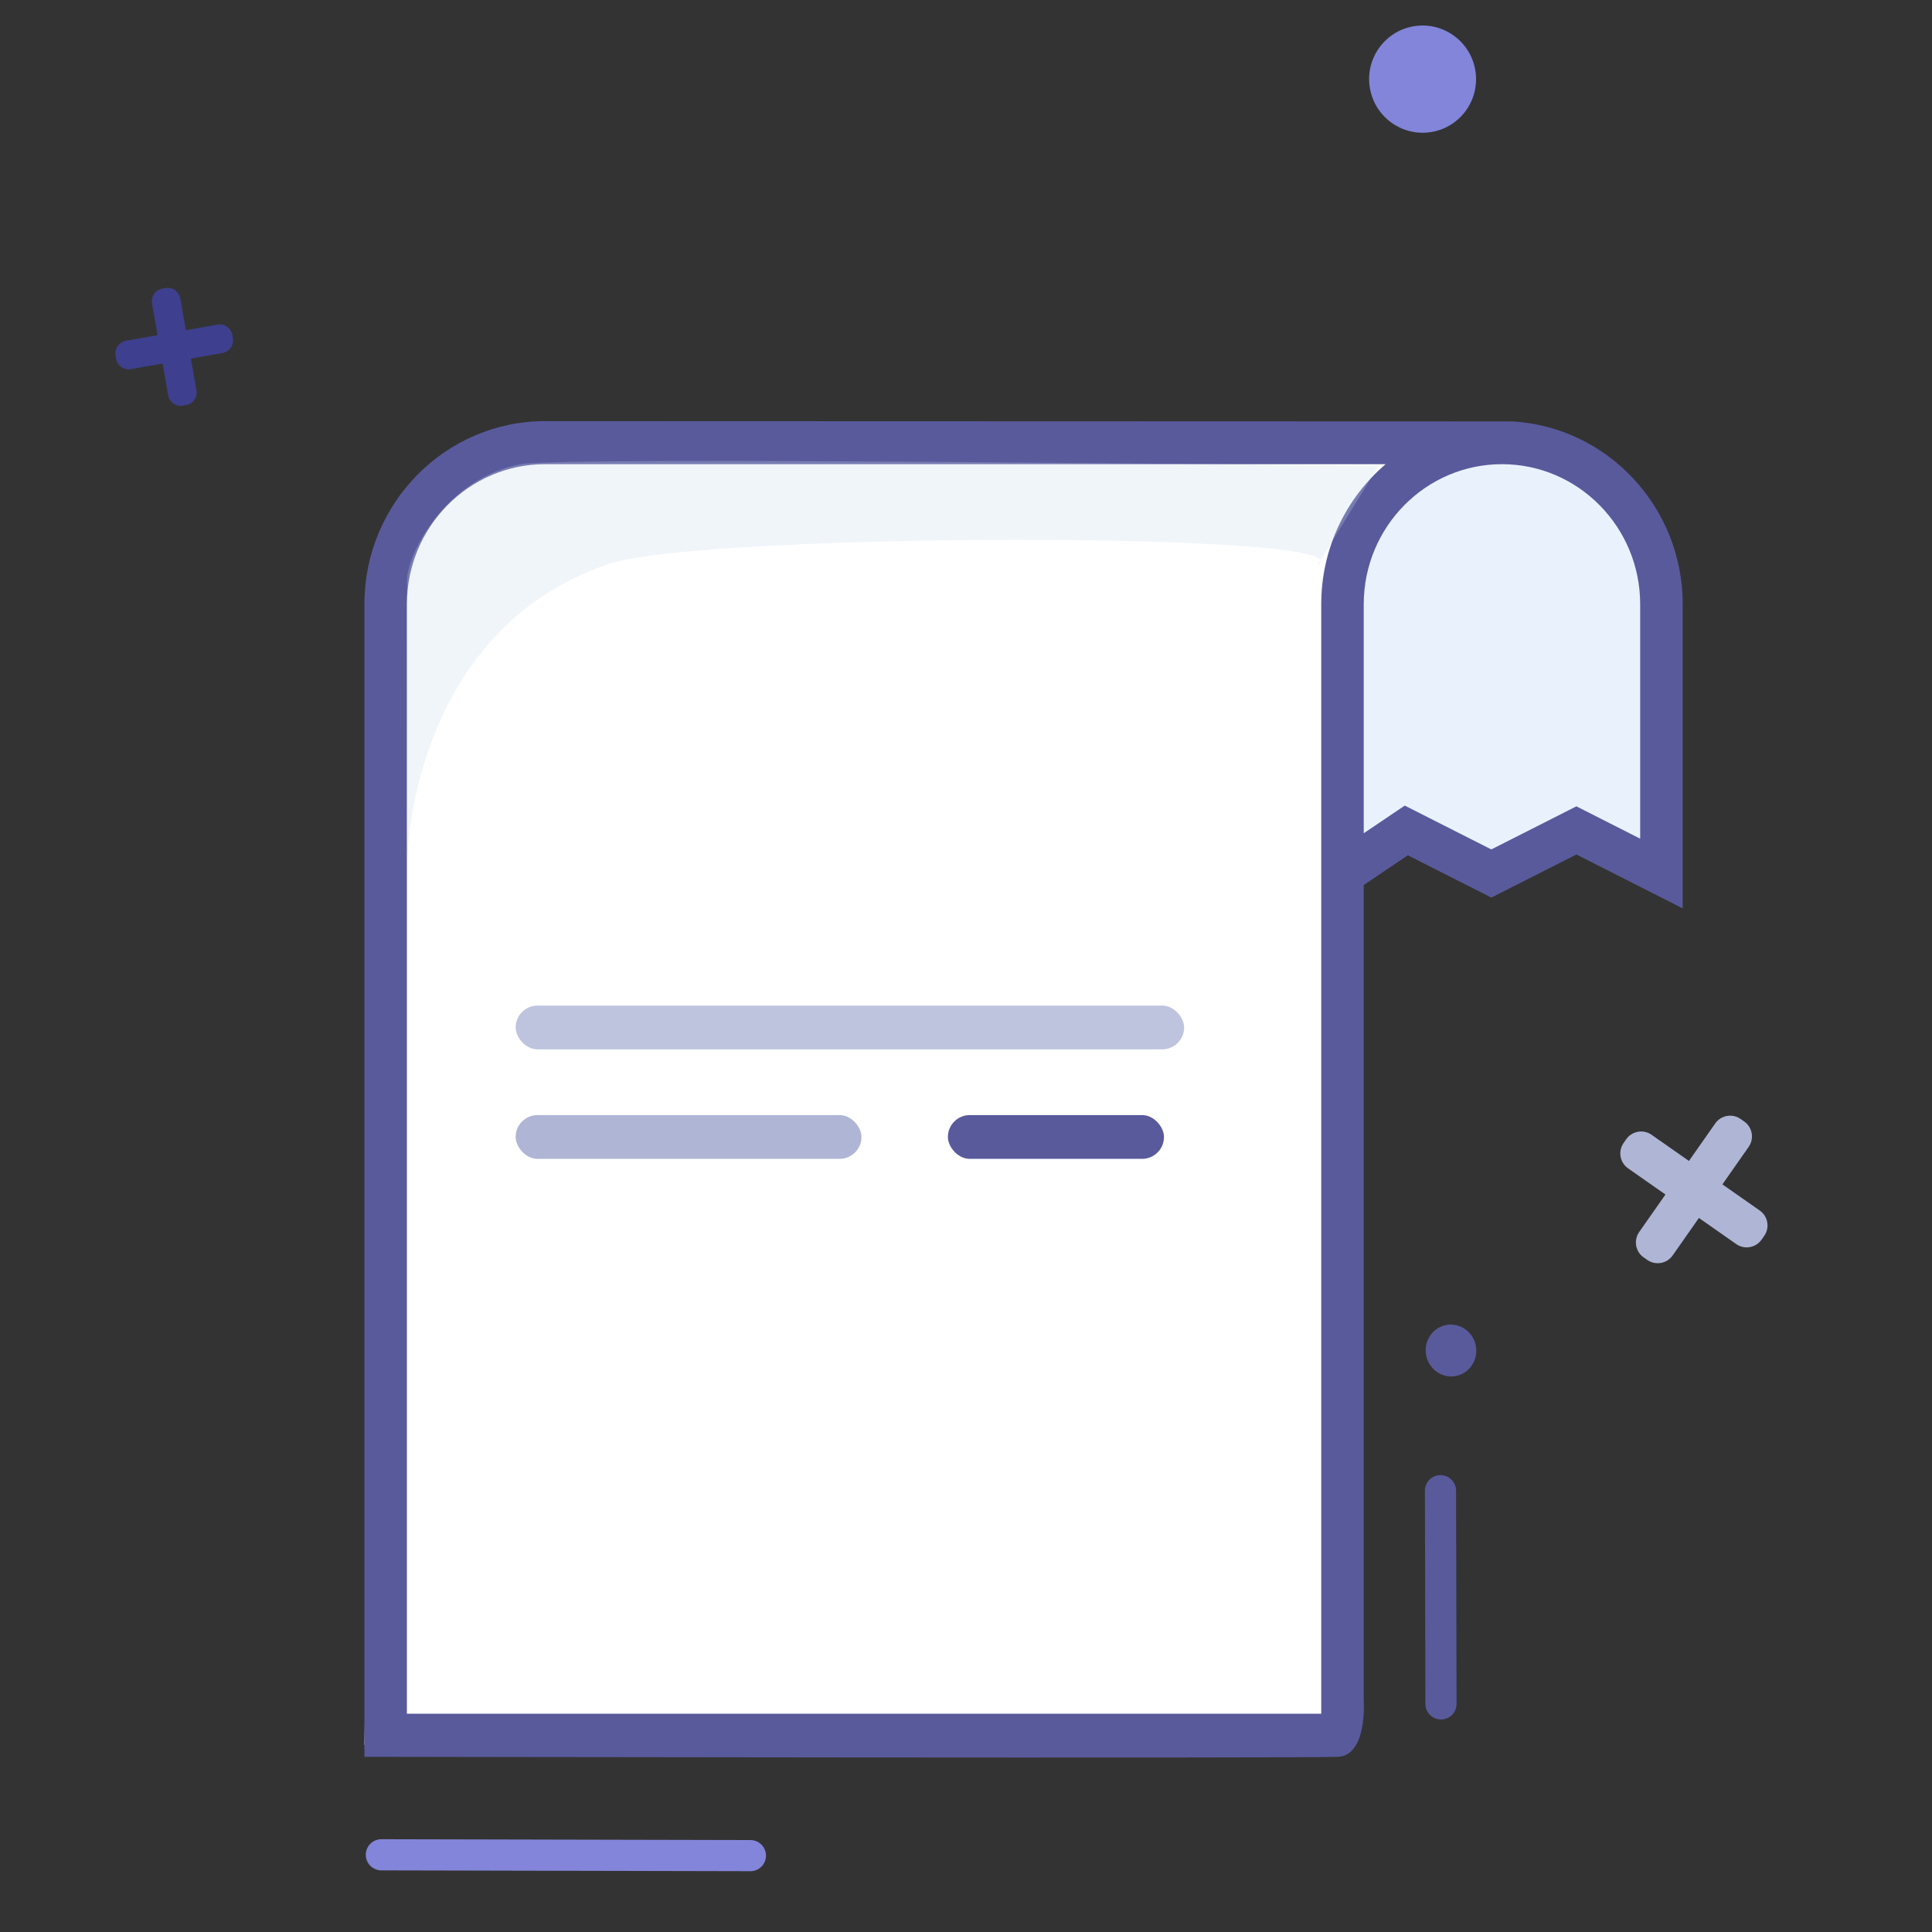 <?xml version="1.0" encoding="UTF-8"?>
<svg width="62px" height="62px" viewBox="0 0 62 62" version="1.1" xmlns="http://www.w3.org/2000/svg" xmlns:xlink="http://www.w3.org/1999/xlink">
    <rect x="0" y="0" width="62" height="62" fill="#333333" stroke="none"/>
    <!-- Generator: Sketch 48.2 (47327) - http://www.bohemiancoding.com/sketch -->
    <title>ilus_brief</title>
    <desc>Created with Sketch.</desc>
    <defs></defs>
    <g id="Symbols" stroke="none" stroke-width="1" fill="none" fill-rule="evenodd">
        <g id="ilus_brief">
            <g id="Group-6" transform="translate(3, 0)">
                <g id="Group" transform="translate(8, 10)">
                    <path d="M32.334,17.184 L34.026,16.506 L36.841,17.936 L39.666,16.506 L42.527,17.936 C42.527,17.936 42.527,9.326 42.108,7.864 C41.688,6.402 39.666,4.471 37.335,4.471 C35.005,4.471 32.877,5.734 32.334,8.314 C31.792,10.893 32.334,17.184 32.334,17.184 Z" id="Path-7" fill="#E9F2FC"></path>
                    <path d="M1.33,48.494 L12.989,50.577" id="Stroke-1-Copy-3" stroke="#8285D9" stroke-linecap="round" stroke-linejoin="round" transform="translate(7.16, 49.535) rotate(-10) translate(-7.16, -49.535) "></path>
                    <path d="M36.375,33.34 C36.375,33.799 36.012,34.172 35.564,34.172 C35.116,34.172 34.752,33.799 34.752,33.34 C34.752,32.88 35.116,32.507 35.564,32.507 C36.012,32.507 36.375,32.88 36.375,33.34" id="Fill-13" fill="#595A9C" transform="translate(35.564, 33.34) rotate(-10) translate(-35.564, -33.34) "></path>
                    <path d="M34.648,44.629 L35.821,37.888" id="Path-11" stroke="#595A9C" fill="#595A9C" stroke-linecap="round" stroke-linejoin="round" transform="translate(35.235, 41.258) rotate(-10) translate(-35.235, -41.258) "></path>
                    <path d="M1.339,7.647 C1.339,7.647 2.343,5.231 5.574,4.75 C8.805,4.268 35.254,4.216 35.254,4.216 C35.254,4.216 32.838,5.595 31.841,9.845 C30.845,14.095 31.92,16.115 31.841,17.08 C31.505,21.196 31.841,45.991 31.841,45.991 L0.694,45.991 L1.339,7.647 Z" id="Rectangle-3" fill="#FFFFFF"></path>
                    <path d="M6.494,3.514 C3.295,3.514 0.694,6.15 0.694,9.39 L0.694,46.378 C0.694,46.378 30.997,46.431 31.941,46.378 C32.884,46.325 32.764,44.583 32.764,44.583 L32.764,18.402 L34.178,17.447 L36.859,18.805 L39.588,17.422 L43,19.151 L43,9.39 C43,6.266 40.581,3.703 37.541,3.524 L6.494,3.514 Z M31.4,9.39 L31.4,44.995 L2.058,44.995 L2.058,9.39 C2.058,6.912 4.048,4.896 6.494,4.896 L33.466,4.896 C32.203,5.975 31.4,7.59 31.4,9.39 L31.4,9.39 L31.4,9.39 Z M41.635,16.914 L39.588,15.876 L36.858,17.259 L34.08,15.852 L32.764,16.74 L32.764,9.39 C32.764,6.912 34.754,4.896 37.2,4.896 C39.645,4.896 41.635,6.912 41.635,9.39 L41.635,16.914 L41.635,16.914 Z" id="pros-and-cons" fill="#595A9C"></path>
                    <path d="M8.779,6.6 C4.971,7.191 2.906,9.796 1.839,11.901 C1.052,13.453 0.808,14.733 0.808,14.733 C0.808,14.733 1.351,11.613 2.327,6.003 C2.475,5.153 4.145,2.971 6.58,2.954 C8.007,2.944 33.668,7.794 33.668,7.794 L31.172,10.601 C33.311,9.848 11.946,6.109 8.779,6.6 Z" id="Path-12" fill="#CADCEE" opacity="0.271" transform="translate(17.238, 8.844) rotate(-10) translate(-17.238, -8.844) "></path>
                    <rect id="Rectangle-15" fill-opacity="0.8" fill="#AFB5D5" x="5.548" y="22.27" width="21.452" height="1.405" rx="0.703"></rect>
                    <rect id="Rectangle-15-Copy-7" fill="#595A9C" x="19.419" y="25.784" width="6.935" height="1.405" rx="0.703"></rect>
                    <rect id="Rectangle-15-Copy" fill="#AFB5D5" x="5.548" y="25.784" width="11.097" height="1.405" rx="0.703"></rect>
                </g>
                <g id="Group-2">
                    <path d="M3.052,10.669 L3.052,9.635 C3.052,9.409 2.868,9.224 2.642,9.224 L2.54,9.224 C2.314,9.224 2.13,9.409 2.13,9.635 L2.13,10.669 L1.099,10.669 C0.873,10.669 0.688,10.854 0.688,11.08 L0.688,11.183 C0.688,11.409 0.873,11.594 1.099,11.594 L2.13,11.594 L2.13,12.628 C2.13,12.854 2.314,13.039 2.54,13.039 L2.642,13.039 C2.868,13.039 3.052,12.854 3.052,12.628 L3.052,11.594 L4.083,11.594 C4.309,11.594 4.493,11.409 4.493,11.183 L4.493,11.08 C4.493,10.854 4.309,10.669 4.083,10.669 L3.052,10.669 Z" id="Fill-5" fill="#4648C7" opacity="0.618" transform="translate(2.591, 11.132) rotate(-10) translate(-2.591, -11.132) "></path>
                    <path d="M53.481,37.513 L52.016,37.513 L52.016,36.044 C52.016,35.722 51.753,35.459 51.433,35.459 L51.287,35.459 C50.967,35.459 50.705,35.722 50.705,36.044 L50.705,37.513 L49.239,37.513 C48.919,37.513 48.656,37.776 48.656,38.097 L48.656,38.243 C48.656,38.565 48.919,38.828 49.239,38.828 L50.705,38.828 L50.705,40.297 C50.705,40.619 50.967,40.882 51.287,40.882 L51.433,40.882 C51.753,40.882 52.016,40.619 52.016,40.297 L52.016,38.828 L53.481,38.828 C53.802,38.828 54.063,38.565 54.063,38.243 L54.063,38.097 C54.063,37.776 53.802,37.513 53.481,37.513" id="Fill-5-Copy" fill="#AFB5D5" transform="translate(51.36, 38.17) rotate(35) translate(-51.36, -38.17) "></path>
                    <path d="M44.368,2.539 C44.368,3.489 43.6,4.26 42.653,4.26 C41.705,4.26 40.937,3.489 40.937,2.539 C40.937,1.589 41.705,0.819 42.653,0.819 C43.6,0.819 44.368,1.589 44.368,2.539" id="Fill-15" fill="#8285D9" transform="translate(42.653, 2.539) rotate(-10) translate(-42.653, -2.539) "></path>
                </g>
            </g>
        </g>
    </g>
</svg>